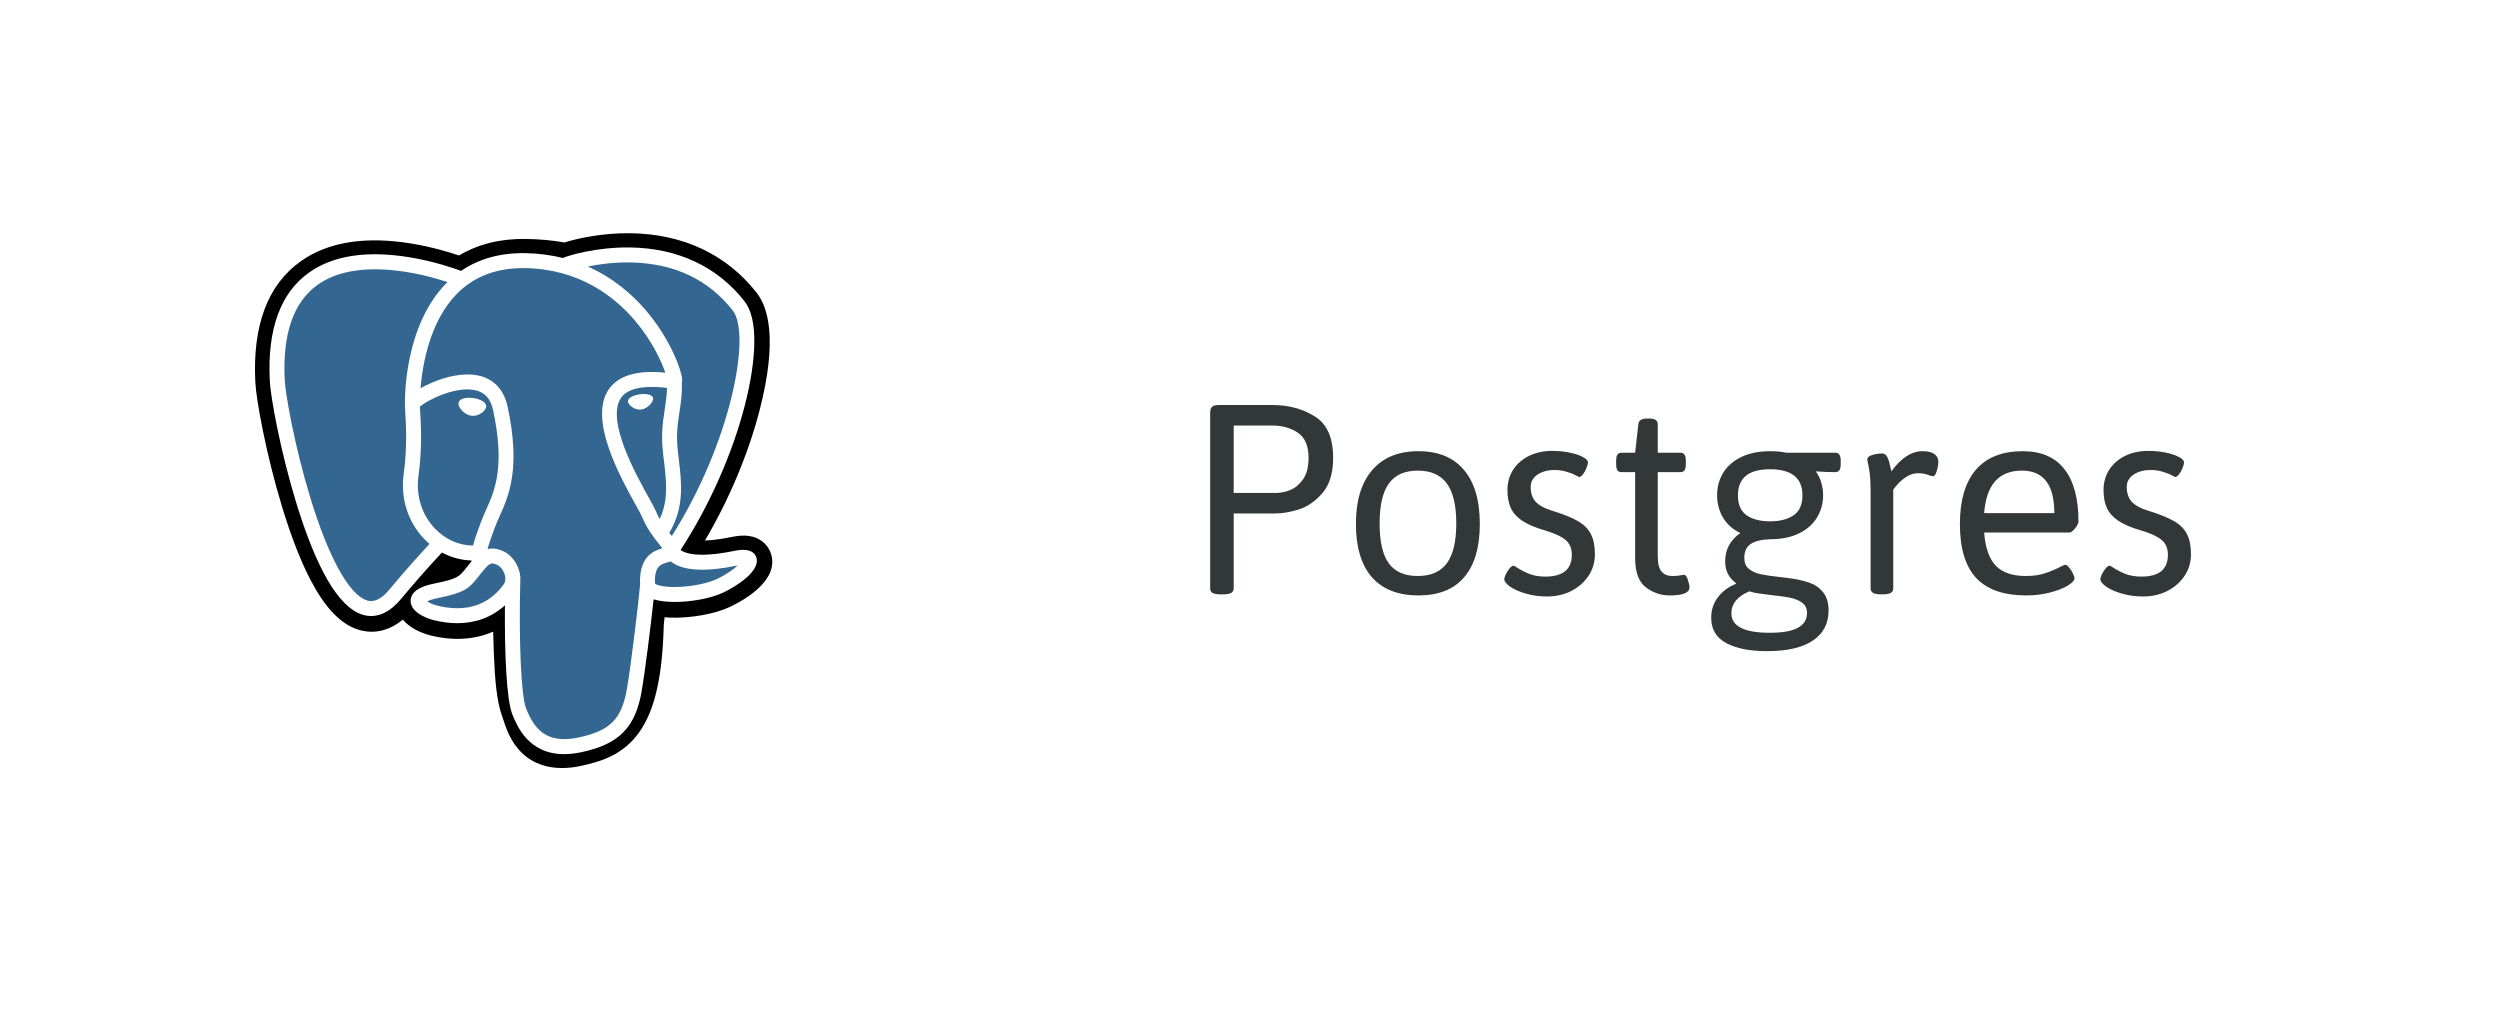 <svg width="804" height="330" viewBox="0 0 804 330" fill="none" xmlns="http://www.w3.org/2000/svg">
<g filter="url(#filter0_di_1416_2180)">
<rect x="40" y="36" width="760" height="250" rx="40" fill="white"/>
</g>
<path d="M392.607 191.146C391.403 191.146 390.524 191 389.971 190.707C389.45 190.382 389.189 189.893 389.189 189.242V132.846C389.189 131.902 389.385 131.234 389.775 130.844C390.199 130.453 390.866 130.258 391.777 130.258H409.355C414.434 130.258 418.926 131.479 422.832 133.92C426.771 136.329 428.74 140.772 428.74 147.25C428.74 152.068 427.617 155.811 425.371 158.48C423.125 161.117 420.602 162.891 417.803 163.803C415.003 164.682 412.48 165.121 410.234 165.121H396.758V189.242C396.758 189.893 396.481 190.382 395.928 190.707C395.374 191 394.512 191.146 393.34 191.146H392.607ZM410.332 158.529C411.797 158.529 413.327 158.22 414.922 157.602C416.517 156.951 417.9 155.795 419.072 154.135C420.244 152.442 420.83 150.147 420.83 147.25C420.83 143.376 419.674 140.674 417.363 139.145C415.085 137.615 412.334 136.85 409.111 136.85H396.758V158.529H410.332ZM456.182 191.488C449.639 191.488 444.642 189.535 441.191 185.629C437.773 181.69 436.064 175.977 436.064 168.49C436.064 161.003 437.806 155.242 441.289 151.205C444.772 147.136 449.736 145.102 456.182 145.102C462.562 145.102 467.445 147.12 470.83 151.156C474.215 155.16 475.908 160.938 475.908 168.49C475.908 176.01 474.232 181.723 470.879 185.629C467.559 189.535 462.66 191.488 456.182 191.488ZM455.938 185.238C460.169 185.238 463.294 183.871 465.312 181.137C467.331 178.37 468.34 174.105 468.34 168.344C468.34 162.549 467.331 158.269 465.312 155.502C463.294 152.735 460.169 151.352 455.938 151.352C451.738 151.352 448.646 152.735 446.66 155.502C444.674 158.236 443.682 162.517 443.682 168.344C443.682 174.138 444.658 178.402 446.611 181.137C448.597 183.871 451.706 185.238 455.938 185.238ZM497.539 191.83C495.098 191.83 492.819 191.521 490.703 190.902C488.587 190.284 486.895 189.535 485.625 188.656C484.388 187.745 483.77 186.947 483.77 186.264C483.77 185.938 483.932 185.417 484.258 184.701C484.616 183.985 485.023 183.35 485.479 182.797C485.967 182.211 486.406 181.918 486.797 181.918C486.895 181.918 487.188 182.081 487.676 182.406C488.978 183.253 490.345 183.969 491.777 184.555C493.242 185.141 494.984 185.434 497.002 185.434C502.666 185.434 505.498 183.09 505.498 178.402C505.498 177.068 505.221 175.945 504.668 175.033C504.147 174.122 503.252 173.324 501.982 172.641C500.745 171.924 499.036 171.241 496.855 170.59C493.73 169.678 491.289 168.637 489.531 167.465C487.806 166.293 486.585 164.926 485.869 163.363C485.153 161.768 484.795 159.848 484.795 157.602C484.795 155.193 485.397 153.028 486.602 151.107C487.839 149.187 489.548 147.689 491.729 146.615C493.942 145.541 496.432 145.004 499.199 145.004C501.12 145.004 502.959 145.183 504.717 145.541C506.507 145.899 507.939 146.371 509.014 146.957C510.12 147.51 510.674 148.096 510.674 148.715C510.674 149.171 510.511 149.789 510.186 150.57C509.893 151.319 509.518 151.986 509.062 152.572C508.607 153.126 508.2 153.402 507.842 153.402C507.777 153.402 507.37 153.207 506.621 152.816C505.872 152.393 504.912 152.019 503.74 151.693C502.601 151.335 501.331 151.156 499.932 151.156C497.718 151.156 495.879 151.661 494.414 152.67C492.982 153.646 492.266 154.965 492.266 156.625C492.266 158.578 492.786 160.141 493.828 161.312C494.87 162.484 496.595 163.445 499.004 164.193C502.715 165.333 505.547 166.472 507.5 167.611C509.453 168.751 510.837 170.15 511.65 171.811C512.497 173.438 512.92 175.587 512.92 178.256C512.92 180.795 512.236 183.106 510.869 185.189C509.502 187.24 507.646 188.868 505.303 190.072C502.959 191.244 500.371 191.83 497.539 191.83ZM537.041 191.488C534.144 191.488 531.556 190.609 529.277 188.852C526.999 187.094 525.859 183.985 525.859 179.525V151.84H521.514C520.895 151.84 520.439 151.645 520.146 151.254C519.886 150.831 519.756 150.163 519.756 149.252V148.178C519.756 147.266 519.886 146.615 520.146 146.225C520.439 145.801 520.895 145.59 521.514 145.59H525.859L526.885 136.508C526.95 135.238 527.878 134.604 529.668 134.604H530.498C531.41 134.604 532.077 134.766 532.5 135.092C532.923 135.385 533.135 135.857 533.135 136.508V145.59H540.41C541.029 145.59 541.468 145.801 541.729 146.225C542.021 146.615 542.168 147.266 542.168 148.178V149.252C542.168 150.163 542.021 150.831 541.729 151.254C541.468 151.645 541.029 151.84 540.41 151.84H533.135V178.842C533.135 181.218 533.542 182.878 534.355 183.822C535.202 184.766 536.341 185.238 537.773 185.238C538.88 185.238 539.727 185.173 540.312 185.043C540.931 184.913 541.338 184.848 541.533 184.848C542.054 184.848 542.477 185.368 542.803 186.41C543.161 187.452 543.34 188.282 543.34 188.9C543.34 190.626 541.24 191.488 537.041 191.488ZM568.291 209.408C562.757 209.408 558.379 208.546 555.156 206.82C551.934 205.095 550.322 202.377 550.322 198.666C550.322 196.127 551.055 193.913 552.52 192.025C553.984 190.137 555.889 188.721 558.232 187.777L558.33 187.582C557.191 186.703 556.312 185.694 555.693 184.555C555.107 183.415 554.814 182.064 554.814 180.502C554.814 176.726 556.442 173.699 559.697 171.42C557.256 170.248 555.4 168.604 554.131 166.488C552.861 164.34 552.227 161.931 552.227 159.262C552.227 156.592 552.878 154.184 554.18 152.035C555.514 149.887 557.467 148.194 560.039 146.957C562.611 145.72 565.703 145.102 569.316 145.102C571.237 145.102 572.946 145.264 574.443 145.59H590.215C590.833 145.59 591.273 145.801 591.533 146.225C591.826 146.615 591.973 147.266 591.973 148.178V149.252C591.973 150.163 591.826 150.831 591.533 151.254C591.273 151.645 590.833 151.84 590.215 151.84C588.034 151.84 586.016 151.758 584.16 151.596L584.062 151.742C584.811 152.784 585.365 153.956 585.723 155.258C586.113 156.527 586.309 157.862 586.309 159.262C586.309 161.931 585.641 164.34 584.307 166.488C583.005 168.637 581.068 170.329 578.496 171.566C575.957 172.803 572.865 173.422 569.219 173.422C566.484 173.52 564.417 174.024 563.018 174.936C561.65 175.847 560.967 177.344 560.967 179.428C560.967 180.958 561.455 182.13 562.432 182.943C563.441 183.757 564.694 184.327 566.191 184.652C567.689 184.978 569.772 185.287 572.441 185.58L574.98 185.873C577.682 186.231 579.945 186.719 581.768 187.338C583.59 187.956 585.088 188.982 586.26 190.414C587.464 191.846 588.066 193.816 588.066 196.322C588.066 200.521 586.39 203.744 583.037 205.99C579.684 208.269 574.769 209.408 568.291 209.408ZM569.219 167.66C572.409 167.66 574.948 167.009 576.836 165.707C578.724 164.405 579.668 162.273 579.668 159.311C579.668 153.712 576.185 150.912 569.219 150.912C562.35 150.912 558.916 153.712 558.916 159.311C558.916 162.273 559.844 164.405 561.699 165.707C563.587 167.009 566.094 167.66 569.219 167.66ZM569.219 203.5C573.255 203.5 576.25 202.963 578.203 201.889C580.156 200.847 581.133 199.252 581.133 197.104C581.133 195.704 580.612 194.613 579.57 193.832C578.529 193.083 577.243 192.546 575.713 192.221C574.215 191.928 572.23 191.651 569.756 191.391C568.063 191.195 566.663 191.016 565.557 190.854C564.482 190.691 563.49 190.463 562.578 190.17C558.737 191.798 556.816 194.158 556.816 197.25C556.816 201.417 560.951 203.5 569.219 203.5ZM605.107 191.146C603.87 191.146 602.975 191 602.422 190.707C601.868 190.382 601.592 189.893 601.592 189.242V158.773C601.592 154.997 601.413 152.279 601.055 150.619C600.697 148.926 600.518 147.999 600.518 147.836C600.518 147.12 601.055 146.615 602.129 146.322C603.236 145.997 604.277 145.834 605.254 145.834C606.035 145.834 606.621 146.257 607.012 147.104C607.402 147.917 607.744 149.073 608.037 150.57L608.281 151.596C611.374 147.266 614.727 145.102 618.34 145.102C620 145.102 621.253 145.411 622.1 146.029C622.946 146.615 623.369 147.413 623.369 148.422C623.369 149.398 623.19 150.44 622.832 151.547C622.507 152.621 622.116 153.158 621.66 153.158C621.432 153.158 621.025 153.061 620.439 152.865C619.919 152.637 619.398 152.475 618.877 152.377C618.356 152.247 617.689 152.182 616.875 152.182C615.54 152.182 614.271 152.572 613.066 153.354C611.895 154.135 610.902 154.997 610.088 155.941C609.274 156.885 608.867 157.406 608.867 157.504V189.242C608.867 189.893 608.59 190.382 608.037 190.707C607.484 191 606.621 191.146 605.449 191.146H605.107ZM651.592 191.488C644.398 191.488 639.043 189.617 635.527 185.873C632.044 182.097 630.303 176.335 630.303 168.588C630.303 160.906 632.012 155.079 635.43 151.107C638.848 147.104 643.877 145.102 650.518 145.102C656.442 145.102 660.902 147.022 663.896 150.863C666.924 154.704 668.438 160.336 668.438 167.758C668.438 168.083 668.258 168.539 667.9 169.125C667.575 169.678 667.168 170.183 666.68 170.639C666.224 171.062 665.833 171.273 665.508 171.273H638.115C638.473 176.124 639.71 179.672 641.826 181.918C643.975 184.132 647.197 185.238 651.494 185.238C653.903 185.238 655.97 184.945 657.695 184.359C659.453 183.773 661.146 183.057 662.773 182.211C662.936 182.146 663.18 182.032 663.506 181.869C663.831 181.706 664.059 181.625 664.189 181.625C664.548 181.625 664.954 181.918 665.41 182.504C665.898 183.057 666.305 183.692 666.631 184.408C666.989 185.092 667.168 185.596 667.168 185.922C667.168 186.638 666.452 187.436 665.02 188.314C663.587 189.193 661.667 189.942 659.258 190.561C656.882 191.179 654.326 191.488 651.592 191.488ZM660.674 165.023C660.674 155.909 657.207 151.352 650.273 151.352C642.819 151.352 638.766 155.909 638.115 165.023H660.674ZM689.238 191.83C686.797 191.83 684.518 191.521 682.402 190.902C680.286 190.284 678.594 189.535 677.324 188.656C676.087 187.745 675.469 186.947 675.469 186.264C675.469 185.938 675.632 185.417 675.957 184.701C676.315 183.985 676.722 183.35 677.178 182.797C677.666 182.211 678.105 181.918 678.496 181.918C678.594 181.918 678.887 182.081 679.375 182.406C680.677 183.253 682.044 183.969 683.477 184.555C684.941 185.141 686.683 185.434 688.701 185.434C694.365 185.434 697.197 183.09 697.197 178.402C697.197 177.068 696.921 175.945 696.367 175.033C695.846 174.122 694.951 173.324 693.682 172.641C692.445 171.924 690.736 171.241 688.555 170.59C685.43 169.678 682.988 168.637 681.23 167.465C679.505 166.293 678.285 164.926 677.568 163.363C676.852 161.768 676.494 159.848 676.494 157.602C676.494 155.193 677.096 153.028 678.301 151.107C679.538 149.187 681.247 147.689 683.428 146.615C685.641 145.541 688.132 145.004 690.898 145.004C692.819 145.004 694.658 145.183 696.416 145.541C698.206 145.899 699.639 146.371 700.713 146.957C701.82 147.51 702.373 148.096 702.373 148.715C702.373 149.171 702.21 149.789 701.885 150.57C701.592 151.319 701.217 151.986 700.762 152.572C700.306 153.126 699.899 153.402 699.541 153.402C699.476 153.402 699.069 153.207 698.32 152.816C697.572 152.393 696.611 152.019 695.439 151.693C694.3 151.335 693.031 151.156 691.631 151.156C689.417 151.156 687.578 151.661 686.113 152.67C684.681 153.646 683.965 154.965 683.965 156.625C683.965 158.578 684.486 160.141 685.527 161.312C686.569 162.484 688.294 163.445 690.703 164.193C694.414 165.333 697.246 166.472 699.199 167.611C701.152 168.751 702.536 170.15 703.35 171.811C704.196 173.438 704.619 175.587 704.619 178.256C704.619 180.795 703.936 183.106 702.568 185.189C701.201 187.24 699.346 188.868 697.002 190.072C694.658 191.244 692.07 191.83 689.238 191.83Z" fill="#323838"/>
<g filter="url(#filter1_d_1416_2180)">
<rect x="40" y="36" width="250" height="250" rx="40" fill="white"/>
</g>
<path d="M247.931 178.032C246.931 174.995 244.312 172.88 240.924 172.372C239.327 172.133 237.498 172.235 235.333 172.682C231.56 173.463 228.76 173.76 226.717 173.818C234.429 160.762 240.699 145.875 244.308 131.861C250.145 109.2 247.026 98.877 243.381 94.207C233.735 81.848 219.662 75.208 202.684 75.005C193.627 74.894 185.676 76.687 181.528 77.977C177.666 77.293 173.514 76.912 169.157 76.841C160.99 76.711 153.774 78.496 147.608 82.165C144.194 81.008 138.716 79.376 132.389 78.335C117.508 75.885 105.515 77.794 96.743 84.008C86.12 91.532 81.196 104.605 82.107 122.863C82.396 128.66 85.63 146.298 90.721 163.025C93.648 172.64 96.768 180.624 99.996 186.758C104.574 195.456 109.472 200.578 114.971 202.418C118.053 203.447 123.653 204.168 129.543 199.249C130.289 200.156 131.285 201.057 132.607 201.894C134.286 202.955 136.339 203.823 138.389 204.337C145.777 206.189 152.697 205.726 158.601 203.13C158.638 204.183 158.666 205.189 158.689 206.058C158.728 207.467 158.767 208.848 158.819 210.14C159.169 218.877 159.761 225.67 161.518 230.423C161.614 230.684 161.744 231.083 161.881 231.506C162.757 234.196 164.222 238.699 167.949 242.226C171.809 245.88 176.478 247 180.754 247C182.899 247 184.945 246.718 186.74 246.332C193.137 244.957 200.403 242.863 205.659 235.358C210.628 228.264 213.043 217.579 213.481 200.743C213.537 200.266 213.589 199.812 213.639 199.379L213.744 198.489L214.914 198.592L215.216 198.612C221.732 198.91 229.699 197.525 234.592 195.246C238.458 193.446 250.848 186.887 247.931 178.032" fill="black"/>
<path d="M236.79 179.754C217.416 183.762 216.084 177.184 216.084 177.184C236.539 146.747 245.091 108.112 237.712 98.656C217.579 72.862 182.73 85.061 182.148 85.377L181.961 85.411C178.133 84.614 173.85 84.14 169.035 84.061C160.269 83.917 153.619 86.366 148.573 90.203C148.573 90.203 86.405 64.521 89.297 122.502C89.912 134.837 106.928 215.834 127.223 191.369C134.641 182.423 141.809 174.859 141.809 174.859C145.369 177.23 149.63 178.44 154.098 178.006L154.445 177.711C154.337 178.821 154.387 179.907 154.584 181.194C149.356 187.051 150.892 188.08 140.44 190.237C129.864 192.423 136.077 196.314 140.134 197.332C145.051 198.564 156.428 200.311 164.115 189.52L163.809 190.751C165.857 192.397 167.296 201.454 167.055 209.664C166.814 217.874 166.653 223.511 168.266 227.914C169.881 232.317 171.49 242.224 185.23 239.272C196.711 236.804 202.66 230.411 203.488 219.746C204.075 212.164 205.405 213.285 205.488 206.506L206.555 203.298C207.784 193.02 206.75 189.704 213.823 191.247L215.543 191.398C220.748 191.635 227.562 190.558 231.561 188.694C240.172 184.687 245.28 177.996 236.789 179.754H236.79" fill="#336791"/>
<path d="M152.212 128.018C150.466 127.775 148.885 128 148.085 128.607C147.635 128.949 147.496 129.345 147.458 129.617C147.358 130.339 147.862 131.138 148.172 131.549C149.049 132.714 150.33 133.515 151.598 133.692C151.781 133.718 151.964 133.73 152.146 133.73C154.26 133.73 156.183 132.079 156.352 130.861C156.564 129.335 154.355 128.317 152.212 128.019V128.018ZM210.05 128.067C209.883 126.87 207.761 126.53 205.747 126.81C203.735 127.091 201.785 128.002 201.948 129.201C202.078 130.133 203.757 131.724 205.744 131.724C205.912 131.724 206.081 131.713 206.252 131.689C207.578 131.505 208.551 130.66 209.014 130.173C209.717 129.431 210.125 128.604 210.05 128.067" fill="white"/>
<path d="M243.238 179.298C242.499 177.058 240.121 176.337 236.171 177.155C224.441 179.583 220.241 177.901 218.862 176.883C227.979 162.955 235.479 146.12 239.525 130.412C241.441 122.972 242.5 116.062 242.587 110.429C242.682 104.248 241.632 99.705 239.467 96.93C230.736 85.743 217.922 79.742 202.411 79.578C191.748 79.457 182.738 82.194 180.991 82.963C177.313 82.046 173.304 81.483 168.938 81.411C160.933 81.281 154.014 83.203 148.285 87.121C145.796 86.192 139.365 83.978 131.5 82.707C117.903 80.512 107.098 82.176 99.387 87.653C90.187 94.189 85.939 105.874 86.762 122.38C87.039 127.933 90.195 145.017 95.174 161.378C101.729 182.912 108.855 195.102 116.352 197.61C117.229 197.903 118.241 198.108 119.357 198.108C122.092 198.108 125.445 196.872 128.933 192.667C133.188 187.548 137.59 182.554 142.132 177.69C145.08 179.276 148.317 180.162 151.629 180.251C151.635 180.338 151.644 180.425 151.651 180.511C151.081 181.193 150.523 181.884 149.977 182.585C147.683 185.506 147.205 186.114 139.82 187.639C137.719 188.074 132.139 189.227 132.057 193.149C131.968 197.434 138.653 199.234 139.415 199.425C142.069 200.091 144.625 200.419 147.064 200.419C152.994 200.419 158.213 198.465 162.383 194.683C162.255 209.96 162.89 225.014 164.719 229.6C166.218 233.355 169.878 242.531 181.438 242.531C183.135 242.531 185.002 242.333 187.056 241.891C199.121 239.298 204.361 233.95 206.388 222.161C207.472 215.86 209.333 200.815 210.209 192.745C212.056 193.323 214.435 193.588 217.006 193.587C222.369 193.587 228.557 192.445 232.438 190.638C236.797 188.608 244.664 183.626 243.238 179.298V179.298ZM214.505 124.764C214.465 127.147 214.138 129.31 213.791 131.567C213.418 133.995 213.032 136.506 212.935 139.553C212.84 142.519 213.209 145.602 213.566 148.585C214.288 154.608 215.028 160.808 212.161 166.927C211.685 166.08 211.261 165.206 210.891 164.308C210.535 163.441 209.761 162.05 208.689 160.124C204.521 152.628 194.759 135.072 199.756 127.908C201.244 125.776 205.022 123.584 214.505 124.764V124.764ZM203.01 84.402C216.908 84.71 227.902 89.923 235.686 99.897C241.656 107.547 235.082 142.357 216.051 172.388C215.86 172.144 215.667 171.9 215.474 171.658L215.233 171.356C220.151 163.212 219.189 155.154 218.333 148.01C217.981 145.079 217.649 142.309 217.734 139.708C217.821 136.951 218.185 134.587 218.536 132.3C218.968 129.483 219.408 126.567 219.287 123.131C219.377 122.77 219.414 122.344 219.366 121.838C219.057 118.543 215.305 108.679 207.657 99.752C203.473 94.869 197.372 89.404 189.042 85.719C192.625 84.974 197.525 84.28 203.01 84.402V84.402ZM125.242 189.589C121.398 194.223 118.744 193.334 117.871 193.043C112.184 191.141 105.585 179.087 99.767 159.973C94.732 143.434 91.79 126.802 91.557 122.139C90.822 107.39 94.388 97.111 102.155 91.587C114.796 82.598 135.578 87.978 143.929 90.707C143.809 90.826 143.684 90.937 143.566 91.058C129.862 104.936 130.187 128.646 130.221 130.096C130.219 130.655 130.266 131.446 130.33 132.535C130.566 136.524 131.005 143.946 129.832 152.351C128.743 160.162 131.144 167.807 136.419 173.326C136.96 173.892 137.529 174.43 138.124 174.939C135.776 177.46 130.673 183.036 125.242 189.589V189.589ZM139.886 169.996C135.634 165.547 133.703 159.359 134.587 153.018C135.825 144.138 135.368 136.405 135.123 132.251C135.088 131.669 135.058 131.16 135.04 130.758C137.042 128.978 146.319 123.994 152.935 125.514C155.954 126.207 157.794 128.268 158.559 131.814C162.517 150.173 159.082 157.824 156.323 163.973C155.754 165.24 155.217 166.437 154.758 167.676L154.402 168.634C153.502 171.054 152.664 173.306 152.145 175.443C147.625 175.43 143.229 173.494 139.886 169.995V169.996ZM140.579 194.754C139.259 194.423 138.073 193.849 137.376 193.373C137.958 193.098 138.993 192.725 140.788 192.354C149.477 190.561 150.819 189.295 153.749 185.564C154.421 184.708 155.182 183.739 156.237 182.558L156.238 182.556C157.809 180.792 158.527 181.092 159.83 181.634C160.886 182.072 161.915 183.399 162.332 184.86C162.529 185.549 162.751 186.859 162.026 187.878C155.905 196.472 146.985 196.361 140.579 194.754V194.754ZM186.05 237.184C175.421 239.468 171.657 234.029 169.177 227.812C167.577 223.799 166.79 205.7 167.348 185.712C167.355 185.446 167.317 185.19 167.244 184.948C167.179 184.471 167.08 183.999 166.947 183.535C166.117 180.627 164.095 178.195 161.668 177.186C160.704 176.785 158.935 176.051 156.808 176.596C157.262 174.722 158.048 172.607 158.901 170.316L159.258 169.352C159.661 168.266 160.166 167.14 160.701 165.949C163.589 159.515 167.544 150.704 163.251 130.797C161.643 123.341 156.274 119.7 148.135 120.546C143.255 121.052 138.791 123.026 136.564 124.158C136.086 124.401 135.648 124.636 135.239 124.865C135.86 117.353 138.208 103.313 146.991 94.43C152.521 88.838 159.886 86.076 168.859 86.225C186.539 86.515 197.877 95.614 204.276 103.196C209.789 109.729 212.775 116.311 213.967 119.86C205.006 118.946 198.912 120.72 195.822 125.149C189.101 134.783 199.499 153.482 204.496 162.469C205.413 164.116 206.204 165.539 206.453 166.144C208.08 170.099 210.187 172.739 211.725 174.666C212.197 175.257 212.654 175.83 213.002 176.33C210.288 177.115 205.413 178.927 205.857 187.989C205.499 192.535 202.951 213.822 201.657 221.343C199.948 231.279 196.302 234.98 186.05 237.184V237.184ZM230.416 186.272C227.641 187.563 222.997 188.532 218.585 188.741C213.712 188.969 211.232 188.193 210.648 187.716C210.374 182.069 212.47 181.479 214.688 180.855C215.037 180.757 215.377 180.661 215.705 180.546C215.909 180.712 216.133 180.877 216.378 181.039C220.294 183.632 227.28 183.911 237.142 181.87L237.25 181.848C235.92 183.095 233.644 184.769 230.416 186.272Z" fill="white"/>
<defs>
<filter id="filter0_di_1416_2180" x="36" y="36" width="768" height="258" filterUnits="userSpaceOnUse" color-interpolation-filters="sRGB">
<feFlood flood-opacity="0" result="BackgroundImageFix"/>
<feColorMatrix in="SourceAlpha" type="matrix" values="0 0 0 0 0 0 0 0 0 0 0 0 0 0 0 0 0 0 127 0" result="hardAlpha"/>
<feOffset dy="4"/>
<feGaussianBlur stdDeviation="2"/>
<feComposite in2="hardAlpha" operator="out"/>
<feColorMatrix type="matrix" values="0 0 0 0 0 0 0 0 0 0 0 0 0 0 0 0 0 0 0.25 0"/>
<feBlend mode="normal" in2="BackgroundImageFix" result="effect1_dropShadow_1416_2180"/>
<feBlend mode="normal" in="SourceGraphic" in2="effect1_dropShadow_1416_2180" result="shape"/>
<feColorMatrix in="SourceAlpha" type="matrix" values="0 0 0 0 0 0 0 0 0 0 0 0 0 0 0 0 0 0 127 0" result="hardAlpha"/>
<feOffset dy="4"/>
<feGaussianBlur stdDeviation="20"/>
<feComposite in2="hardAlpha" operator="arithmetic" k2="-1" k3="1"/>
<feColorMatrix type="matrix" values="0 0 0 0 0 0 0 0 0 0 0 0 0 0 0 0 0 0 0.25 0"/>
<feBlend mode="normal" in2="shape" result="effect2_innerShadow_1416_2180"/>
</filter>
<filter id="filter1_d_1416_2180" x="0" y="0" width="330" height="330" filterUnits="userSpaceOnUse" color-interpolation-filters="sRGB">
<feFlood flood-opacity="0" result="BackgroundImageFix"/>
<feColorMatrix in="SourceAlpha" type="matrix" values="0 0 0 0 0 0 0 0 0 0 0 0 0 0 0 0 0 0 127 0" result="hardAlpha"/>
<feOffset dy="4"/>
<feGaussianBlur stdDeviation="20"/>
<feComposite in2="hardAlpha" operator="out"/>
<feColorMatrix type="matrix" values="0 0 0 0 0 0 0 0 0 0 0 0 0 0 0 0 0 0 0.25 0"/>
<feBlend mode="normal" in2="BackgroundImageFix" result="effect1_dropShadow_1416_2180"/>
<feBlend mode="normal" in="SourceGraphic" in2="effect1_dropShadow_1416_2180" result="shape"/>
</filter>
</defs>
</svg>
